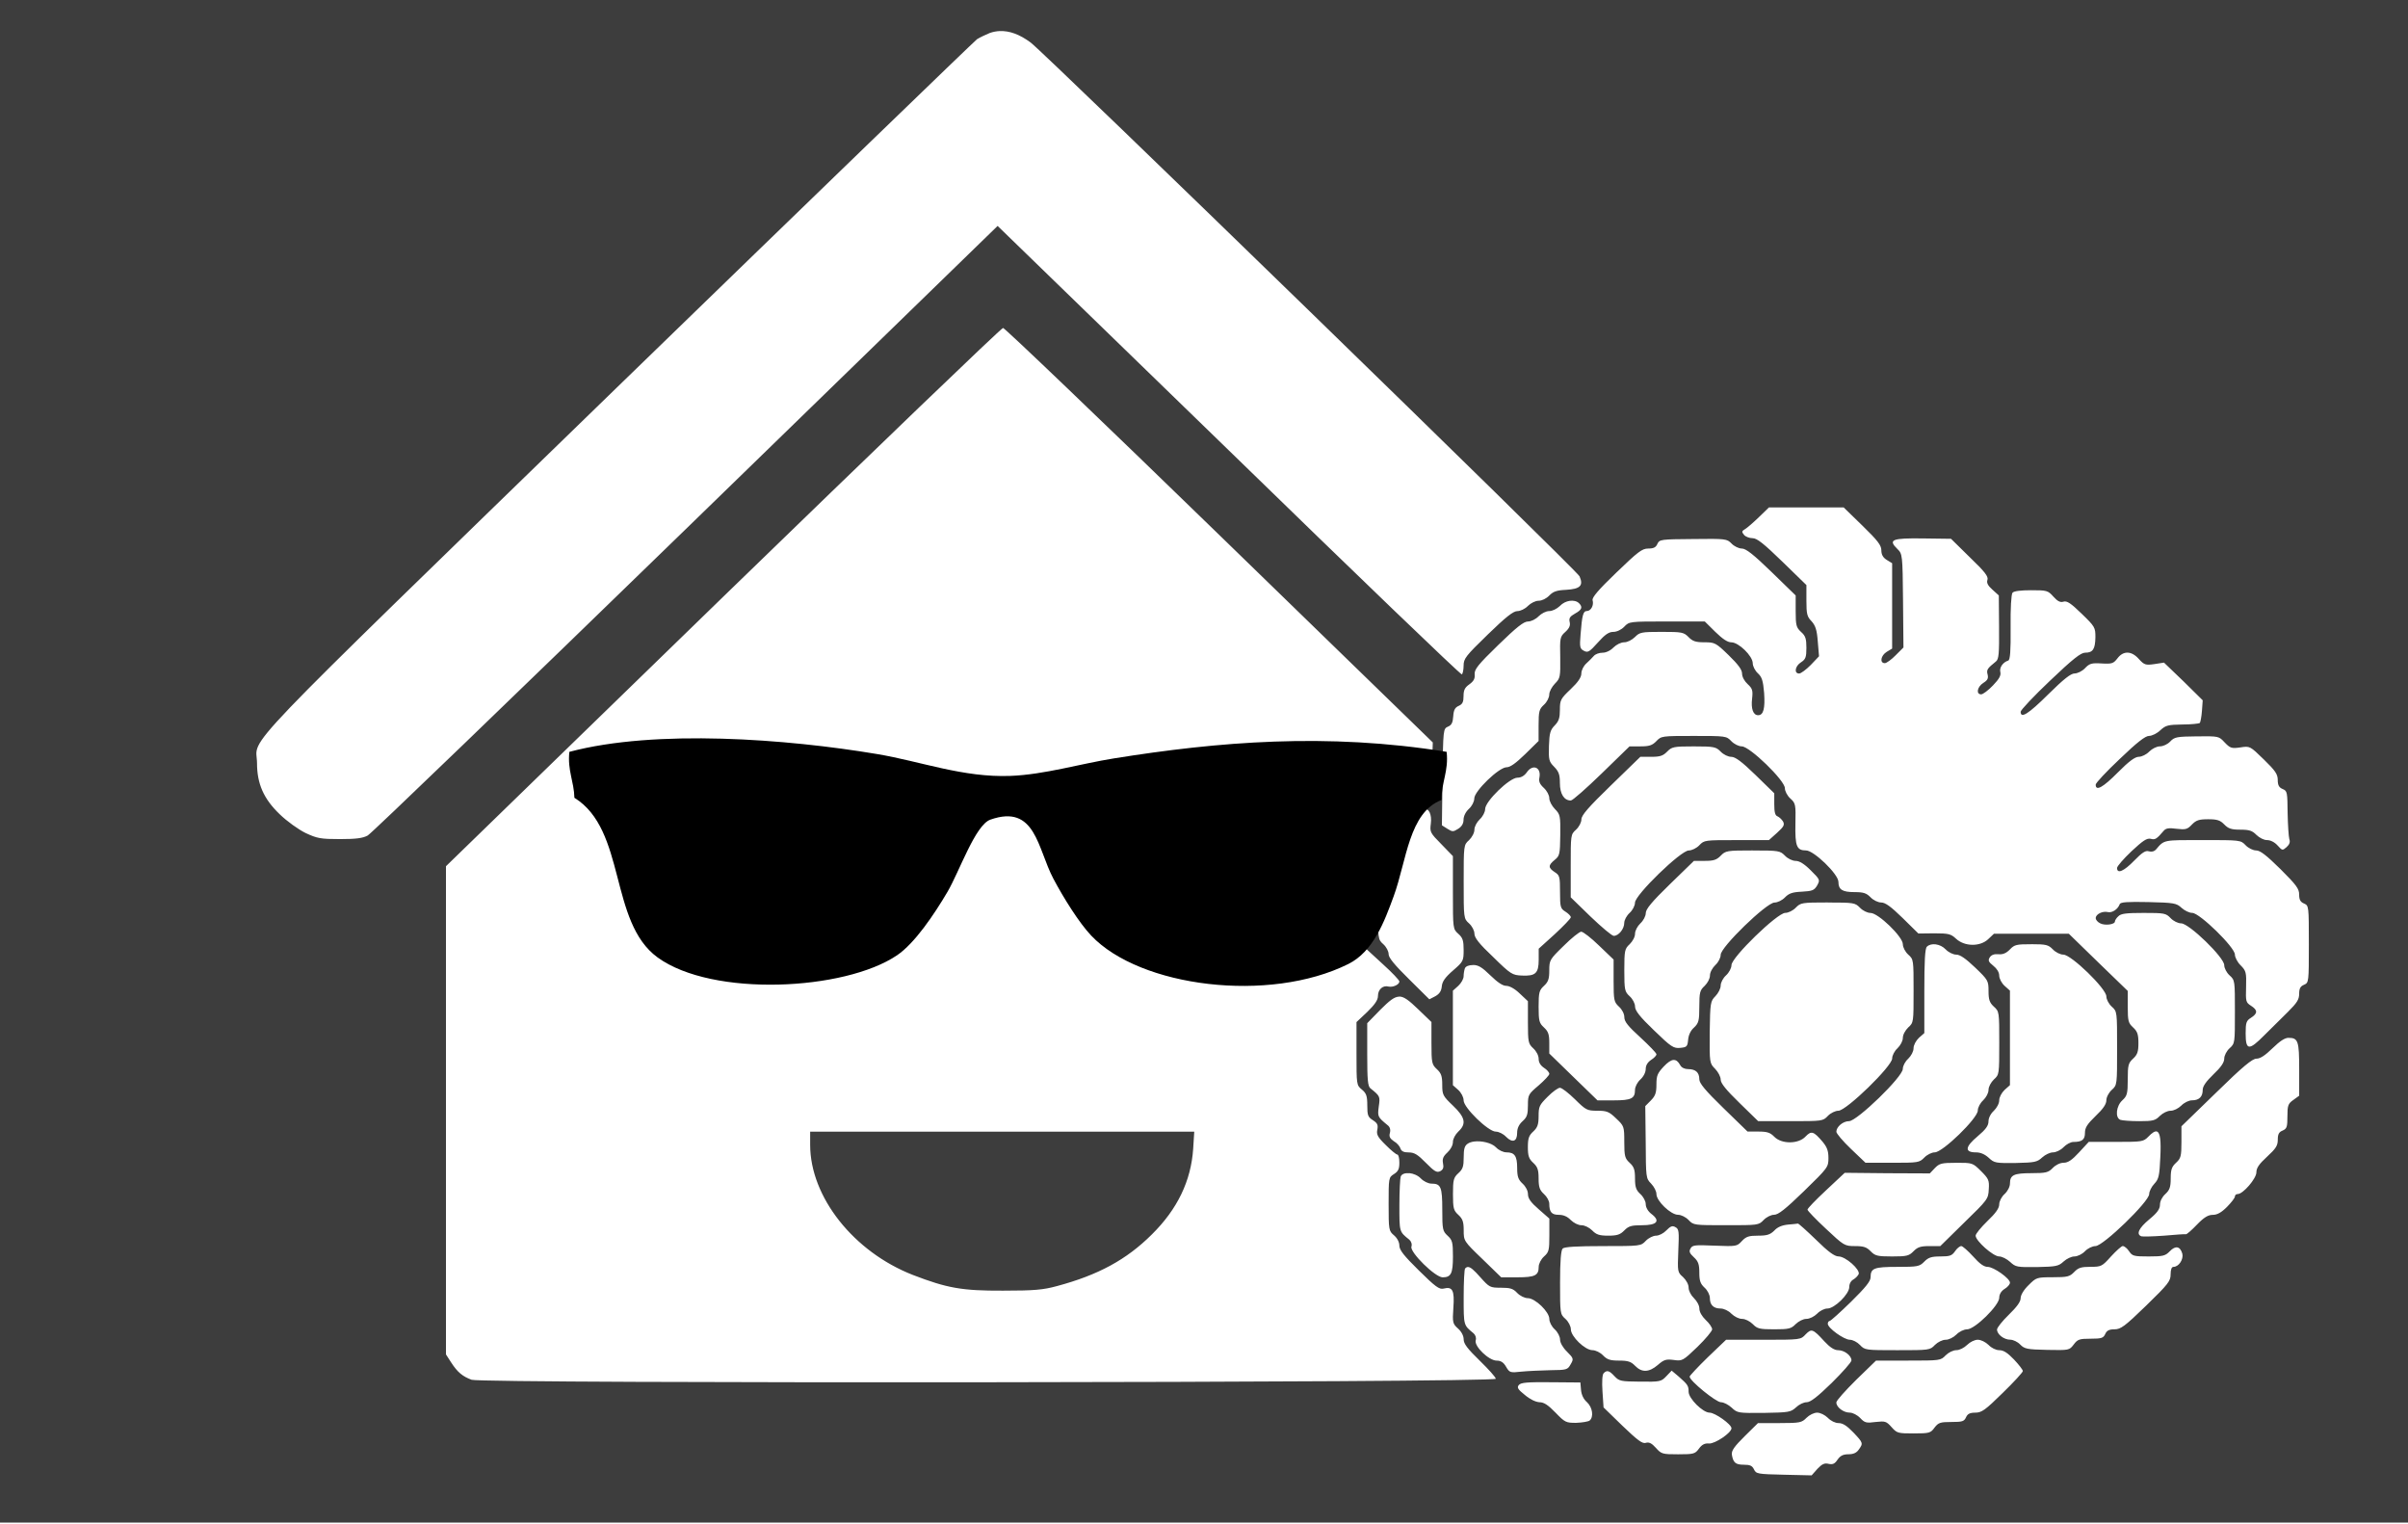 <?xml version="1.0" encoding="UTF-8" standalone="no"?>
<!-- Created with Inkscape (http://www.inkscape.org/) -->

<svg
   xmlns:dc="http://purl.org/dc/elements/1.1/"
   xmlns:cc="http://creativecommons.org/ns#"
   xmlns:rdf="http://www.w3.org/1999/02/22-rdf-syntax-ns#"
   xmlns:svg="http://www.w3.org/2000/svg"
   xmlns="http://www.w3.org/2000/svg"
   xmlns:sodipodi="http://sodipodi.sourceforge.net/DTD/sodipodi-0.dtd"
   xmlns:inkscape="http://www.inkscape.org/namespaces/inkscape"
   width="79"
   height="50"
   viewBox="0 0 79 50"
   id="svg4288"
   version="1.1"
   inkscape:version="0.91 r13725"
   sodipodi:docname="loxberry_footer_logo.svg">
  <defs
     id="defs4290" />
  <sodipodi:namedview
     id="base"
     pagecolor="#ffffff"
     bordercolor="#666666"
     borderopacity="1.0"
     inkscape:pageopacity="1"
     inkscape:pageshadow="2"
     inkscape:zoom="11.313709"
     inkscape:cx="32.499301"
     inkscape:cy="22.657345"
     inkscape:document-units="px"
     inkscape:current-layer="layer3"
     showgrid="false"
     units="px"
     inkscape:window-width="1920"
     inkscape:window-height="1057"
     inkscape:window-x="-8"
     inkscape:window-y="1072"
     inkscape:window-maximized="1"
     borderlayer="false" />
  <g
     inkscape:groupmode="layer"
     id="layer2"
     inkscape:label="Hintergrund"
     transform="translate(0,22)" />
  <g
     inkscape:label="Ebene 1"
     inkscape:groupmode="layer"
     id="layer1"
     transform="translate(0,-1002.362)" />
  <g
     inkscape:groupmode="layer"
     id="layer3"
     inkscape:label="Text"
     transform="translate(0,22)">
    <path
       style="fill:#3d3d3d;fill-opacity:1;stroke:none;stroke-opacity:1"
       d="m -0.01,-0.164 0,50.109 79.51,0 0,-50.109 -79.51,0 z M 32.797,1.02 c 0.323,-0.015 0.657,0.109 1.016,0.375 0.485,0.362 17.93,17.319 18.008,17.51 0.134,0.307 0.021,0.416 -0.443,0.443 -0.309,0.014 -0.422,0.056 -0.549,0.186 -0.098,0.102 -0.244,0.172 -0.35,0.172 -0.105,0 -0.253,0.074 -0.352,0.17 -0.091,0.096 -0.247,0.17 -0.346,0.17 -0.134,1e-6 -0.378,0.192 -0.969,0.766 -0.724,0.703 -0.795,0.791 -0.795,1.023 0,0.137 -0.029,0.267 -0.057,0.287 -0.035,0.02 -3.471,-3.285 -7.639,-7.342 -4.175,-4.05 -7.592,-7.369 -7.592,-7.369 0,0 -4.603,4.473 -10.227,9.943 -5.623,5.463 -10.32,9.991 -10.439,10.053 -0.162,0.089 -0.385,0.117 -0.912,0.117 -0.633,0 -0.745,-0.022 -1.125,-0.199 C 9.788,27.208 9.415,26.941 9.176,26.709 8.649,26.204 8.432,25.707 8.432,25.031 8.425,24.116 7.412,25.173 20.232,12.717 26.643,6.495 31.963,1.353 32.055,1.285 c 0.098,-0.061 0.288,-0.15 0.422,-0.205 0.105,-0.036 0.213,-0.056 0.32,-0.061 z m 0.109,9.736 c 0.056,0 3.253,3.059 7.098,6.795 l 7.002,6.803 -0.027,0.832 -0.029,0.836 -0.695,0.682 c -0.499,0.492 -0.697,0.733 -0.697,0.855 0,0.109 -0.125,0.285 -0.357,0.518 l -0.359,0.354 0,1.354 0,1.359 0.535,0.492 c 0.295,0.266 0.533,0.518 0.533,0.559 0,0.102 -0.212,0.2 -0.359,0.166 -0.183,-0.048 -0.344,0.094 -0.344,0.312 0,0.13 -0.104,0.281 -0.35,0.52 l -0.354,0.334 0,1.031 c 0,1.018 5.7e-5,1.038 0.176,1.182 0.148,0.123 0.178,0.212 0.178,0.52 0,0.321 0.02,0.382 0.182,0.484 0.148,0.096 0.177,0.152 0.148,0.309 -0.035,0.157 0.006,0.244 0.273,0.504 0.169,0.171 0.344,0.314 0.379,0.314 0.042,0 0.07,0.115 0.07,0.266 0,0.205 -0.035,0.286 -0.176,0.375 -0.176,0.109 -0.176,0.133 -0.176,0.986 0,0.847 0.007,0.88 0.176,1.023 0.105,0.089 0.176,0.225 0.176,0.334 0,0.15 0.149,0.335 0.641,0.82 0.541,0.533 0.668,0.628 0.809,0.594 0.295,-0.075 0.364,0.055 0.322,0.629 -0.035,0.492 -0.019,0.527 0.156,0.684 0.112,0.102 0.182,0.237 0.182,0.354 0,0.143 0.127,0.308 0.527,0.697 0.288,0.28 0.527,0.546 0.527,0.594 0,0.13 -33.241,0.163 -33.6,0.033 -0.295,-0.109 -0.463,-0.244 -0.674,-0.572 l -0.168,-0.26 0,-8.004 0,-8.01 9.088,-8.832 c 4.998,-4.849 9.131,-8.824 9.188,-8.824 z m 25.127,5.889 1.223,0 1.23,0 0.617,0.6 c 0.499,0.485 0.619,0.643 0.619,0.807 0,0.143 0.056,0.239 0.176,0.314 l 0.178,0.109 0,1.4 0,1.4 -0.178,0.107 c -0.197,0.123 -0.238,0.371 -0.062,0.371 0.056,0 0.219,-0.118 0.359,-0.262 l 0.252,-0.252 -0.014,-1.535 C 62.42,18.196 62.412,18.167 62.25,18.01 61.934,17.702 62.067,17.648 63.086,17.662 l 0.922,0.012 0.619,0.609 c 0.492,0.471 0.611,0.629 0.576,0.738 -0.035,0.096 0.015,0.191 0.162,0.32 l 0.211,0.191 0.008,1.037 c 0.007,0.867 -0.008,1.052 -0.1,1.127 -0.288,0.232 -0.318,0.275 -0.275,0.432 0.028,0.123 -4.8e-5,0.185 -0.141,0.273 -0.204,0.13 -0.246,0.375 -0.07,0.375 0.056,0 0.234,-0.131 0.389,-0.295 0.204,-0.212 0.266,-0.328 0.238,-0.438 -0.035,-0.143 0.084,-0.32 0.26,-0.375 0.063,-0.02 0.085,-0.314 0.078,-1.086 -0.007,-0.628 0.02,-1.084 0.062,-1.139 0.049,-0.055 0.267,-0.082 0.611,-0.082 0.513,-10e-7 0.55,0.006 0.732,0.211 0.134,0.15 0.225,0.198 0.33,0.164 0.112,-0.034 0.237,0.046 0.596,0.395 0.436,0.423 0.451,0.451 0.451,0.771 -0.007,0.396 -0.085,0.508 -0.338,0.508 -0.141,0 -0.408,0.211 -1.146,0.914 -0.534,0.505 -0.969,0.969 -0.969,1.023 0,0.232 0.246,0.083 0.906,-0.572 0.506,-0.499 0.739,-0.684 0.865,-0.684 0.091,-10e-7 0.247,-0.074 0.338,-0.17 0.148,-0.157 0.218,-0.179 0.549,-0.158 0.344,0.02 0.386,8.1e-4 0.52,-0.17 0.19,-0.253 0.462,-0.248 0.701,0.025 0.176,0.191 0.218,0.207 0.506,0.166 l 0.318,-0.049 0.639,0.613 0.631,0.623 -0.025,0.35 c -0.014,0.191 -0.049,0.367 -0.07,0.395 -0.028,0.02 -0.284,0.049 -0.572,0.049 -0.471,0.007 -0.547,0.026 -0.723,0.189 -0.105,0.102 -0.275,0.186 -0.373,0.186 -0.119,0 -0.393,0.212 -0.955,0.752 -0.436,0.41 -0.793,0.791 -0.793,0.846 0,0.225 0.236,0.096 0.729,-0.402 0.366,-0.369 0.563,-0.512 0.689,-0.512 0.091,0 0.247,-0.074 0.338,-0.17 0.098,-0.096 0.246,-0.172 0.352,-0.172 0.105,0 0.252,-0.069 0.336,-0.158 0.141,-0.15 0.218,-0.163 0.879,-0.17 0.71,-0.007 0.716,-0.008 0.906,0.197 0.183,0.191 0.227,0.207 0.516,0.166 0.316,-0.048 0.315,-0.049 0.771,0.395 0.38,0.369 0.457,0.485 0.457,0.676 0,0.171 0.045,0.247 0.164,0.295 0.148,0.061 0.153,0.109 0.16,0.785 0.007,0.396 0.034,0.778 0.055,0.854 0.035,0.096 0.009,0.177 -0.09,0.266 -0.134,0.116 -0.14,0.116 -0.295,-0.055 -0.098,-0.109 -0.233,-0.176 -0.346,-0.176 -0.105,0 -0.251,-0.076 -0.35,-0.172 -0.134,-0.137 -0.232,-0.17 -0.527,-0.17 -0.295,0 -0.394,-0.035 -0.527,-0.172 -0.134,-0.137 -0.232,-0.17 -0.527,-0.17 -0.302,0 -0.395,0.032 -0.535,0.176 -0.148,0.157 -0.205,0.171 -0.5,0.137 -0.253,-0.034 -0.35,-0.019 -0.42,0.062 -0.239,0.28 -0.289,0.307 -0.43,0.266 -0.127,-0.027 -0.258,0.062 -0.631,0.41 -0.26,0.246 -0.473,0.492 -0.473,0.547 0,0.205 0.225,0.108 0.562,-0.24 0.26,-0.266 0.373,-0.341 0.479,-0.307 0.091,0.027 0.175,0.008 0.238,-0.061 0.274,-0.321 0.225,-0.307 1.525,-0.307 1.237,0 1.252,-8.11e-4 1.414,0.17 0.091,0.096 0.245,0.17 0.344,0.17 0.134,0 0.337,0.158 0.801,0.615 0.52,0.519 0.611,0.641 0.611,0.832 0,0.171 0.043,0.247 0.162,0.295 0.155,0.068 0.156,0.089 0.156,1.332 0,1.243 -0.002,1.264 -0.156,1.332 -0.119,0.048 -0.162,0.121 -0.162,0.299 0,0.184 -0.07,0.294 -0.365,0.588 -0.204,0.198 -0.554,0.546 -0.779,0.771 -0.506,0.512 -0.611,0.497 -0.611,-0.062 0,-0.348 0.019,-0.416 0.174,-0.512 0.225,-0.143 0.225,-0.253 0,-0.396 -0.169,-0.109 -0.174,-0.141 -0.16,-0.619 0.014,-0.471 -0.002,-0.528 -0.178,-0.705 -0.105,-0.102 -0.189,-0.265 -0.189,-0.354 0,-0.239 -1.159,-1.367 -1.398,-1.367 -0.098,0 -0.251,-0.075 -0.35,-0.164 -0.169,-0.157 -0.248,-0.171 -1.092,-0.191 -0.689,-0.014 -0.911,7.2e-5 -0.939,0.068 -0.056,0.164 -0.248,0.294 -0.389,0.26 -0.176,-0.041 -0.398,0.069 -0.398,0.199 0,0.055 0.062,0.129 0.146,0.17 0.155,0.082 0.484,0.04 0.484,-0.062 0,-0.034 0.05,-0.115 0.113,-0.17 0.084,-0.089 0.268,-0.109 0.83,-0.109 0.675,0 0.73,0.008 0.885,0.172 0.091,0.096 0.245,0.17 0.344,0.17 0.26,0 1.414,1.118 1.414,1.371 0,0.096 0.077,0.247 0.176,0.336 0.176,0.157 0.174,0.178 0.174,1.195 0,1.018 0.002,1.038 -0.174,1.195 -0.098,0.089 -0.176,0.239 -0.176,0.342 0,0.123 -0.106,0.28 -0.352,0.512 -0.239,0.232 -0.354,0.389 -0.354,0.512 0,0.225 -0.118,0.342 -0.35,0.342 -0.105,0 -0.26,0.076 -0.352,0.172 -0.098,0.096 -0.246,0.17 -0.352,0.17 -0.105,0 -0.253,0.074 -0.352,0.17 -0.148,0.15 -0.224,0.172 -0.674,0.172 -0.281,0 -0.556,-0.022 -0.619,-0.043 -0.183,-0.068 -0.141,-0.456 0.062,-0.641 0.155,-0.143 0.178,-0.212 0.178,-0.684 0,-0.471 0.019,-0.538 0.174,-0.682 0.141,-0.13 0.176,-0.225 0.176,-0.512 0,-0.287 -0.035,-0.384 -0.176,-0.514 -0.155,-0.143 -0.174,-0.211 -0.174,-0.676 l 0,-0.52 -0.965,-0.934 -0.969,-0.943 -1.225,0 -1.23,0 -0.195,0.184 c -0.267,0.246 -0.774,0.241 -1.055,-0.025 -0.162,-0.15 -0.238,-0.172 -0.709,-0.172 l -0.521,0.006 -0.52,-0.512 c -0.38,-0.369 -0.563,-0.506 -0.703,-0.506 -0.098,0 -0.254,-0.074 -0.346,-0.17 -0.134,-0.137 -0.232,-0.17 -0.527,-0.17 -0.401,0 -0.527,-0.083 -0.527,-0.336 0,-0.253 -0.808,-1.031 -1.061,-1.031 -0.309,0 -0.364,-0.135 -0.35,-0.873 0.014,-0.635 0.006,-0.677 -0.17,-0.834 -0.098,-0.089 -0.176,-0.24 -0.176,-0.336 0,-0.253 -1.154,-1.371 -1.414,-1.371 -0.098,0 -0.25,-0.074 -0.342,-0.17 -0.162,-0.171 -0.185,-0.172 -1.232,-0.172 -1.047,0 -1.067,0.001 -1.229,0.172 -0.134,0.137 -0.231,0.17 -0.52,0.17 l -0.359,0 -0.914,0.889 c -0.499,0.485 -0.955,0.887 -1.012,0.887 -0.225,0 -0.359,-0.219 -0.359,-0.574 0,-0.273 -0.035,-0.376 -0.189,-0.533 -0.169,-0.171 -0.184,-0.226 -0.17,-0.684 0.014,-0.423 0.044,-0.524 0.191,-0.674 0.134,-0.137 0.168,-0.247 0.168,-0.514 0,-0.314 0.023,-0.36 0.354,-0.674 0.246,-0.232 0.35,-0.391 0.35,-0.514 0,-0.102 0.071,-0.246 0.162,-0.328 0.084,-0.075 0.197,-0.191 0.246,-0.246 0.049,-0.061 0.177,-0.107 0.289,-0.107 0.112,0 0.259,-0.069 0.357,-0.172 0.098,-0.096 0.246,-0.17 0.352,-0.17 0.105,0 0.253,-0.076 0.352,-0.172 0.155,-0.157 0.209,-0.17 0.877,-0.17 0.668,-1e-6 0.726,0.013 0.881,0.17 0.134,0.137 0.231,0.172 0.52,0.172 0.337,0 0.373,0.012 0.795,0.422 0.316,0.307 0.441,0.479 0.441,0.602 0,0.109 0.078,0.252 0.184,0.348 0.155,0.143 0.175,0.206 0.146,0.473 -0.042,0.335 0.036,0.547 0.197,0.547 0.176,-1e-6 0.232,-0.22 0.197,-0.732 -0.035,-0.403 -0.072,-0.52 -0.205,-0.643 -0.091,-0.082 -0.168,-0.233 -0.168,-0.328 0,-0.239 -0.462,-0.687 -0.701,-0.688 -0.127,0 -0.288,-0.11 -0.527,-0.342 l -0.346,-0.342 -1.236,0 c -1.23,0 -1.245,0.001 -1.406,0.172 -0.098,0.102 -0.247,0.17 -0.359,0.17 -0.148,-1e-6 -0.274,0.088 -0.506,0.348 -0.274,0.307 -0.331,0.342 -0.457,0.273 -0.134,-0.068 -0.146,-0.122 -0.111,-0.539 0.049,-0.635 0.086,-0.766 0.205,-0.766 0.134,0 0.239,-0.192 0.189,-0.355 -0.021,-0.089 0.182,-0.333 0.779,-0.906 0.71,-0.683 0.843,-0.789 1.047,-0.789 0.176,0 0.252,-0.038 0.301,-0.154 0.07,-0.143 0.1,-0.151 1.176,-0.158 1.075,-0.014 1.103,-0.007 1.258,0.15 0.084,0.089 0.238,0.162 0.336,0.162 0.134,0 0.382,0.194 0.973,0.768 l 0.793,0.771 0,0.518 c 0,0.464 0.021,0.534 0.176,0.678 0.148,0.13 0.176,0.225 0.176,0.525 0,0.307 -0.028,0.375 -0.176,0.471 -0.197,0.123 -0.238,0.369 -0.062,0.369 0.056,-10e-7 0.231,-0.129 0.379,-0.279 l 0.273,-0.287 -0.041,-0.486 c -0.028,-0.382 -0.077,-0.519 -0.203,-0.662 -0.148,-0.15 -0.17,-0.237 -0.17,-0.674 l 0,-0.514 -0.787,-0.766 C 57.865,17.832 57.641,17.654 57.5,17.654 c -0.105,0 -0.234,-0.048 -0.283,-0.109 -0.084,-0.102 -0.075,-0.123 0.037,-0.191 0.07,-0.041 0.274,-0.219 0.457,-0.396 l 0.322,-0.312 z m -6.531,3.064 c 0.115,-0.016 0.229,0.008 0.299,0.076 0.134,0.13 0.096,0.219 -0.129,0.342 -0.169,0.096 -0.204,0.151 -0.176,0.273 0.028,0.116 -0.007,0.205 -0.141,0.328 -0.176,0.157 -0.182,0.196 -0.168,0.838 0.007,0.642 -6.1e-5,0.684 -0.176,0.861 -0.098,0.102 -0.184,0.26 -0.184,0.355 0,0.096 -0.075,0.247 -0.174,0.336 -0.155,0.143 -0.176,0.211 -0.176,0.676 l 0,0.512 -0.438,0.43 c -0.309,0.3 -0.492,0.432 -0.611,0.432 -0.253,0 -1.061,0.784 -1.061,1.023 0,0.102 -0.077,0.253 -0.176,0.342 -0.105,0.096 -0.176,0.239 -0.176,0.355 0,0.123 -0.056,0.224 -0.176,0.299 -0.162,0.102 -0.19,0.102 -0.352,0 l -0.182,-0.115 0.02,-1.584 c 0.021,-1.557 0.023,-1.584 0.178,-1.652 0.119,-0.048 0.16,-0.13 0.174,-0.342 0.014,-0.205 0.057,-0.287 0.184,-0.342 0.119,-0.055 0.154,-0.124 0.154,-0.322 0,-0.191 0.042,-0.278 0.189,-0.381 0.141,-0.102 0.19,-0.185 0.176,-0.328 -0.014,-0.164 0.106,-0.314 0.773,-0.963 0.604,-0.587 0.836,-0.771 0.977,-0.771 0.098,0 0.254,-0.074 0.346,-0.17 0.098,-0.096 0.244,-0.172 0.35,-0.172 0.105,0 0.253,-0.074 0.352,-0.17 0.088,-0.092 0.207,-0.15 0.322,-0.166 z m 4.07,4.775 c 0.668,0 0.724,0.015 0.879,0.172 0.091,0.096 0.247,0.17 0.346,0.17 0.134,-1e-6 0.345,0.157 0.795,0.594 l 0.617,0.602 0,0.359 c 0,0.26 0.028,0.369 0.105,0.396 0.063,0.027 0.141,0.104 0.184,0.172 0.056,0.109 0.021,0.171 -0.197,0.369 l -0.268,0.24 -1.061,0 c -1.04,0 -1.061,-8.11e-4 -1.223,0.17 -0.091,0.096 -0.247,0.17 -0.346,0.17 -0.26,0 -1.764,1.46 -1.764,1.713 0,0.096 -0.077,0.247 -0.176,0.336 -0.098,0.089 -0.176,0.237 -0.176,0.326 0,0.198 -0.182,0.426 -0.344,0.426 -0.063,0 -0.401,-0.289 -0.76,-0.631 l -0.652,-0.633 0,-1.031 c 0,-1.011 -0.002,-1.03 0.174,-1.188 0.098,-0.089 0.176,-0.24 0.176,-0.336 0,-0.137 0.227,-0.396 0.965,-1.113 l 0.969,-0.941 0.359,0 c 0.288,0 0.386,-0.033 0.52,-0.17 0.155,-0.157 0.209,-0.172 0.877,-0.172 z m -5.182,0.701 c 0.09,0.035 0.147,0.149 0.115,0.316 -0.028,0.13 0.007,0.219 0.141,0.342 0.105,0.096 0.182,0.244 0.182,0.34 0,0.096 0.085,0.253 0.184,0.355 0.176,0.178 0.183,0.226 0.176,0.861 -0.007,0.621 -0.02,0.677 -0.182,0.807 -0.218,0.178 -0.218,0.259 0,0.402 0.162,0.102 0.174,0.15 0.174,0.648 0,0.499 0.014,0.546 0.176,0.648 0.098,0.061 0.178,0.143 0.178,0.184 0,0.041 -0.239,0.288 -0.527,0.555 l -0.527,0.477 0,0.363 c 0,0.444 -0.106,0.538 -0.549,0.518 -0.316,-0.014 -0.367,-0.041 -0.943,-0.607 -0.464,-0.437 -0.617,-0.635 -0.617,-0.771 0,-0.096 -0.077,-0.245 -0.176,-0.334 -0.176,-0.157 -0.176,-0.17 -0.176,-1.365 0,-1.195 6e-5,-1.208 0.176,-1.365 0.098,-0.096 0.176,-0.239 0.176,-0.342 0,-0.102 0.077,-0.246 0.176,-0.342 0.098,-0.089 0.176,-0.24 0.176,-0.336 0,-0.253 0.8,-1.029 1.061,-1.029 0.119,0 0.225,-0.063 0.303,-0.172 0.095,-0.143 0.217,-0.187 0.307,-0.152 z m -3.654,1.359 c 0.132,-0.042 0.247,0.168 0.205,0.48 -0.035,0.266 -0.02,0.299 0.346,0.668 l 0.379,0.391 0,1.193 c 0,1.181 6.1e-5,1.196 0.176,1.354 0.148,0.13 0.176,0.226 0.176,0.533 0,0.355 -0.013,0.381 -0.344,0.668 -0.26,0.225 -0.359,0.363 -0.373,0.527 -0.014,0.15 -0.077,0.245 -0.211,0.32 l -0.197,0.102 -0.668,-0.662 c -0.471,-0.464 -0.668,-0.702 -0.668,-0.818 0,-0.096 -0.075,-0.239 -0.174,-0.328 -0.176,-0.157 -0.178,-0.172 -0.178,-1.354 l 0,-1.195 0.395,-0.375 c 0.288,-0.28 0.38,-0.41 0.352,-0.52 -0.028,-0.102 0.043,-0.212 0.268,-0.424 0.176,-0.157 0.343,-0.348 0.385,-0.43 0.042,-0.075 0.089,-0.117 0.133,-0.131 z m 10.77,1.354 c 0.857,0 0.893,0.008 1.055,0.172 0.091,0.096 0.246,0.17 0.352,0.17 0.119,0 0.281,0.097 0.492,0.309 0.309,0.307 0.309,0.312 0.211,0.496 -0.098,0.164 -0.161,0.185 -0.506,0.205 -0.309,0.014 -0.422,0.056 -0.549,0.186 -0.091,0.096 -0.245,0.17 -0.344,0.17 -0.26,0 -1.766,1.46 -1.766,1.713 0,0.096 -0.075,0.247 -0.174,0.336 -0.098,0.096 -0.178,0.239 -0.178,0.342 0,0.102 -0.075,0.246 -0.174,0.342 C 55.771,32.481 55.75,32.55 55.75,33.021 c 0,0.464 -0.022,0.538 -0.17,0.682 -0.112,0.096 -0.183,0.245 -0.197,0.402 -0.021,0.225 -0.042,0.247 -0.26,0.268 -0.218,0.02 -0.296,-0.027 -0.865,-0.58 -0.464,-0.444 -0.617,-0.643 -0.617,-0.779 0,-0.096 -0.077,-0.245 -0.176,-0.334 -0.162,-0.15 -0.176,-0.205 -0.176,-0.854 0,-0.649 0.014,-0.703 0.176,-0.854 0.098,-0.096 0.176,-0.239 0.176,-0.342 0,-0.102 0.077,-0.246 0.176,-0.342 0.098,-0.089 0.176,-0.24 0.176,-0.336 0,-0.13 0.197,-0.37 0.787,-0.943 l 0.793,-0.77 0.359,0 c 0.288,0 0.386,-0.033 0.52,-0.17 0.162,-0.164 0.197,-0.172 1.055,-0.172 z m 2.461,1.707 c 0.858,0 0.893,0.008 1.055,0.172 0.091,0.096 0.245,0.17 0.344,0.17 0.253,0 1.061,0.78 1.061,1.025 0,0.102 0.079,0.253 0.178,0.342 0.176,0.157 0.174,0.176 0.174,1.193 0,1.018 0.002,1.038 -0.174,1.195 -0.098,0.096 -0.178,0.239 -0.178,0.342 0,0.102 -0.077,0.246 -0.176,0.342 -0.098,0.089 -0.174,0.238 -0.174,0.334 0,0.253 -1.504,1.715 -1.764,1.715 -0.098,0 -0.254,0.074 -0.346,0.17 -0.162,0.171 -0.184,0.172 -1.225,0.172 l -1.061,0 -0.609,-0.594 c -0.443,-0.43 -0.621,-0.651 -0.621,-0.768 0,-0.096 -0.083,-0.251 -0.182,-0.354 -0.183,-0.184 -0.185,-0.198 -0.178,-1.195 0.014,-0.977 0.024,-1.024 0.186,-1.188 0.098,-0.102 0.174,-0.254 0.174,-0.35 0,-0.096 0.077,-0.245 0.176,-0.334 0.098,-0.089 0.178,-0.24 0.178,-0.336 0,-0.253 1.504,-1.713 1.764,-1.713 0.098,0 0.252,-0.074 0.344,-0.17 0.162,-0.164 0.197,-0.172 1.055,-0.172 z M 51.875,30.562 c 0.063,0 0.326,0.204 0.586,0.457 l 0.477,0.457 0,0.691 c 0,0.649 0.014,0.703 0.176,0.854 0.105,0.096 0.176,0.236 0.176,0.346 0,0.143 0.12,0.295 0.527,0.664 0.288,0.266 0.527,0.512 0.527,0.553 0,0.041 -0.077,0.122 -0.176,0.184 -0.112,0.075 -0.176,0.179 -0.176,0.295 0,0.109 -0.07,0.252 -0.176,0.348 -0.098,0.089 -0.176,0.239 -0.176,0.342 0,0.28 -0.119,0.342 -0.695,0.342 l -0.535,0 -0.787,-0.764 -0.795,-0.773 0,-0.348 c -10e-7,-0.28 -0.033,-0.376 -0.174,-0.506 -0.155,-0.143 -0.176,-0.21 -0.176,-0.682 0,-0.471 0.021,-0.54 0.176,-0.684 0.141,-0.13 0.174,-0.226 0.174,-0.506 -10e-7,-0.335 0.014,-0.361 0.471,-0.805 0.26,-0.26 0.52,-0.465 0.576,-0.465 z m 14.77,0.41 c 0.485,1e-6 0.556,0.02 0.703,0.17 0.091,0.096 0.245,0.172 0.344,0.172 0.26,0 1.412,1.118 1.412,1.371 0,0.096 0.079,0.247 0.178,0.336 0.176,0.157 0.174,0.17 0.174,1.365 0,1.195 0.002,1.208 -0.174,1.365 -0.098,0.089 -0.178,0.239 -0.178,0.342 0,0.123 -0.104,0.28 -0.35,0.512 -0.274,0.266 -0.352,0.382 -0.352,0.553 -10e-7,0.225 -0.093,0.301 -0.381,0.301 -0.084,0 -0.231,0.076 -0.322,0.172 -0.091,0.096 -0.247,0.17 -0.346,0.17 -0.098,0 -0.253,0.075 -0.352,0.164 -0.169,0.157 -0.246,0.17 -0.871,0.184 -0.661,0.007 -0.702,8.11e-4 -0.885,-0.17 -0.127,-0.116 -0.268,-0.178 -0.416,-0.178 -0.38,0 -0.366,-0.177 0.049,-0.525 0.267,-0.225 0.359,-0.349 0.359,-0.492 0,-0.109 0.07,-0.252 0.176,-0.348 0.098,-0.096 0.176,-0.239 0.176,-0.342 0,-0.102 0.077,-0.246 0.176,-0.342 l 0.176,-0.156 0,-1.551 0,-1.549 -0.176,-0.158 c -0.098,-0.089 -0.176,-0.24 -0.176,-0.336 0,-0.109 -0.079,-0.232 -0.191,-0.32 -0.162,-0.13 -0.182,-0.177 -0.119,-0.279 0.056,-0.082 0.148,-0.115 0.289,-0.102 0.141,0.014 0.254,-0.035 0.373,-0.158 0.148,-0.157 0.218,-0.17 0.703,-0.17 z m -3.135,0.006 c 0.115,0.016 0.234,0.072 0.322,0.164 0.091,0.096 0.247,0.172 0.346,0.172 0.127,0 0.31,0.128 0.619,0.422 0.429,0.41 0.441,0.437 0.441,0.771 0,0.287 0.035,0.384 0.176,0.514 0.176,0.157 0.176,0.178 0.176,1.195 0,1.018 -6.2e-5,1.036 -0.176,1.193 -0.098,0.096 -0.176,0.239 -0.176,0.342 0,0.102 -0.077,0.246 -0.176,0.342 -0.098,0.089 -0.176,0.238 -0.176,0.334 0,0.253 -1.152,1.373 -1.412,1.373 -0.098,0 -0.252,0.076 -0.344,0.172 -0.162,0.164 -0.198,0.17 -1.049,0.17 l -0.879,0 -0.479,-0.457 C 60.458,37.433 60.246,37.18 60.246,37.125 c 0,-0.164 0.219,-0.348 0.416,-0.348 0.26,0 1.764,-1.455 1.764,-1.715 0,-0.096 0.079,-0.245 0.178,-0.334 0.098,-0.096 0.174,-0.239 0.174,-0.342 0,-0.102 0.077,-0.246 0.176,-0.342 l 0.178,-0.156 0,-1.381 c 0,-0.977 0.021,-1.392 0.084,-1.453 0.07,-0.068 0.18,-0.092 0.295,-0.076 z m -15.184,0.676 c 0.176,0 0.296,0.075 0.57,0.342 0.232,0.225 0.4,0.342 0.52,0.342 0.105,0 0.282,0.095 0.443,0.252 l 0.268,0.252 0,0.691 c 0,0.649 0.012,0.703 0.174,0.854 0.105,0.096 0.178,0.238 0.178,0.348 0,0.116 0.063,0.218 0.176,0.293 0.098,0.061 0.174,0.151 0.174,0.199 0,0.041 -0.16,0.213 -0.35,0.377 -0.337,0.287 -0.352,0.306 -0.352,0.654 0,0.294 -0.028,0.39 -0.176,0.52 -0.119,0.109 -0.178,0.231 -0.178,0.381 0,0.287 -0.152,0.343 -0.363,0.131 -0.091,-0.096 -0.239,-0.17 -0.338,-0.17 -0.246,0 -1.055,-0.786 -1.055,-1.025 0,-0.102 -0.077,-0.253 -0.176,-0.342 l -0.176,-0.156 0,-1.551 0,-1.549 0.176,-0.158 c 0.098,-0.089 0.176,-0.233 0.176,-0.314 0,-0.082 0.02,-0.198 0.041,-0.26 0.028,-0.068 0.127,-0.109 0.268,-0.109 z m -2.424,1.035 c 0.164,-0.002 0.331,0.136 0.619,0.412 l 0.441,0.424 0,0.691 c 0,0.649 0.014,0.703 0.176,0.854 0.141,0.13 0.178,0.225 0.178,0.512 0,0.328 0.019,0.369 0.35,0.684 0.408,0.389 0.45,0.601 0.176,0.854 -0.098,0.096 -0.176,0.237 -0.176,0.34 0,0.109 -0.078,0.252 -0.184,0.348 -0.134,0.123 -0.169,0.206 -0.141,0.35 0.028,0.137 0.009,0.205 -0.09,0.26 -0.112,0.055 -0.19,0.013 -0.471,-0.273 -0.267,-0.273 -0.38,-0.342 -0.562,-0.342 -0.162,0 -0.24,-0.035 -0.275,-0.131 -0.021,-0.075 -0.118,-0.184 -0.217,-0.238 -0.127,-0.089 -0.162,-0.151 -0.127,-0.273 0.028,-0.102 0.001,-0.197 -0.076,-0.252 -0.33,-0.273 -0.331,-0.281 -0.289,-0.615 0.049,-0.328 0.041,-0.341 -0.275,-0.594 -0.084,-0.068 -0.104,-0.273 -0.104,-1.113 l 0,-1.023 0.434,-0.445 c 0.285,-0.283 0.449,-0.424 0.613,-0.426 z m 29.178,1.355 c 0.316,0 0.35,0.102 0.35,1.031 l 0,0.867 -0.189,0.137 c -0.176,0.123 -0.197,0.184 -0.197,0.539 0,0.348 -0.019,0.403 -0.152,0.465 -0.127,0.048 -0.164,0.123 -0.164,0.301 0,0.198 -0.063,0.292 -0.352,0.559 -0.26,0.239 -0.35,0.368 -0.35,0.512 0,0.205 -0.438,0.713 -0.613,0.713 -0.049,0 -0.092,0.032 -0.092,0.08 0,0.048 -0.119,0.198 -0.26,0.342 -0.183,0.184 -0.322,0.26 -0.463,0.26 -0.155,-1e-6 -0.29,0.081 -0.521,0.32 -0.176,0.184 -0.335,0.323 -0.363,0.316 -0.021,-0.007 -0.347,0.013 -0.713,0.047 -0.365,0.027 -0.708,0.035 -0.75,0.021 -0.176,-0.068 -0.085,-0.268 0.26,-0.555 0.267,-0.219 0.352,-0.343 0.352,-0.486 -10e-7,-0.109 0.07,-0.25 0.176,-0.346 0.141,-0.13 0.176,-0.227 0.176,-0.514 0,-0.287 0.035,-0.382 0.176,-0.512 0.155,-0.143 0.176,-0.213 0.176,-0.678 l 0,-0.518 1.139,-1.105 c 0.879,-0.861 1.189,-1.113 1.322,-1.113 0.127,0 0.288,-0.11 0.527,-0.342 0.239,-0.232 0.401,-0.342 0.527,-0.342 z m -20.178,0.727 c 0.086,-0.008 0.154,0.048 0.221,0.168 0.042,0.082 0.147,0.131 0.26,0.131 0.246,0 0.367,0.109 0.367,0.334 0,0.13 0.197,0.368 0.787,0.941 l 0.795,0.773 0.357,0 c 0.288,0 0.386,0.033 0.52,0.17 0.239,0.246 0.795,0.245 1.027,-0.008 0.19,-0.198 0.265,-0.169 0.553,0.166 0.148,0.178 0.197,0.298 0.197,0.537 0,0.3 -0.012,0.321 -0.799,1.086 -0.612,0.594 -0.846,0.779 -0.986,0.779 -0.098,0 -0.25,0.076 -0.342,0.172 -0.162,0.171 -0.185,0.17 -1.232,0.17 -1.047,0 -1.067,8.08e-4 -1.229,-0.17 -0.091,-0.096 -0.247,-0.172 -0.346,-0.172 -0.239,0 -0.709,-0.452 -0.709,-0.678 0,-0.096 -0.077,-0.243 -0.176,-0.346 -0.169,-0.171 -0.169,-0.2 -0.176,-1.361 l -0.014,-1.18 0.184,-0.186 c 0.148,-0.15 0.182,-0.252 0.182,-0.525 0,-0.287 0.034,-0.367 0.238,-0.586 0.13,-0.137 0.234,-0.209 0.32,-0.217 z m -3.723,0.912 c 0.063,0 0.281,0.172 0.492,0.377 0.358,0.355 0.4,0.375 0.73,0.375 0.309,0 0.387,0.027 0.619,0.252 0.26,0.246 0.268,0.259 0.268,0.771 0,0.471 0.021,0.54 0.176,0.684 0.141,0.13 0.176,0.225 0.176,0.512 0,0.287 0.035,0.384 0.176,0.514 0.098,0.089 0.176,0.236 0.176,0.332 0,0.102 0.07,0.233 0.189,0.322 0.302,0.232 0.183,0.369 -0.316,0.369 -0.344,0 -0.436,0.027 -0.576,0.17 -0.134,0.137 -0.232,0.172 -0.527,0.172 -0.295,0 -0.394,-0.035 -0.527,-0.172 -0.098,-0.096 -0.246,-0.17 -0.352,-0.17 -0.105,0 -0.251,-0.074 -0.35,-0.17 -0.112,-0.116 -0.24,-0.172 -0.395,-0.172 -0.232,0 -0.311,-0.089 -0.311,-0.369 0,-0.082 -0.075,-0.224 -0.174,-0.312 -0.141,-0.13 -0.176,-0.227 -0.176,-0.514 0,-0.287 -0.037,-0.382 -0.178,-0.512 -0.141,-0.13 -0.174,-0.225 -0.174,-0.512 0,-0.287 0.033,-0.382 0.174,-0.512 0.141,-0.13 0.178,-0.228 0.178,-0.508 0,-0.314 0.028,-0.366 0.295,-0.633 0.162,-0.164 0.343,-0.295 0.406,-0.295 z m -24.6,1.436 0,0.436 c 0,1.707 1.426,3.51 3.373,4.268 1.118,0.43 1.604,0.52 2.953,0.514 1.026,0 1.32,-0.027 1.77,-0.15 1.35,-0.362 2.279,-0.862 3.115,-1.695 0.836,-0.826 1.285,-1.754 1.355,-2.812 l 0.035,-0.559 -6.305,0 -6.297,0 z m 44.186,0 c 0.107,0.037 0.136,0.302 0.109,0.84 -0.028,0.615 -0.05,0.716 -0.197,0.873 -0.091,0.096 -0.168,0.247 -0.168,0.336 0,0.246 -1.511,1.707 -1.764,1.707 -0.098,0 -0.252,0.074 -0.344,0.17 -0.091,0.096 -0.247,0.17 -0.346,0.17 -0.098,-10e-7 -0.253,0.075 -0.352,0.164 -0.169,0.157 -0.246,0.17 -0.871,0.184 -0.661,0.007 -0.704,8.07e-4 -0.887,-0.17 -0.105,-0.096 -0.266,-0.178 -0.357,-0.178 -0.197,-10e-7 -0.773,-0.511 -0.773,-0.682 0,-0.061 0.176,-0.274 0.387,-0.479 0.274,-0.26 0.387,-0.424 0.387,-0.547 0,-0.102 0.077,-0.251 0.176,-0.34 0.098,-0.089 0.176,-0.239 0.176,-0.342 0,-0.28 0.12,-0.342 0.703,-0.342 0.485,0 0.556,-0.022 0.703,-0.172 0.098,-0.102 0.245,-0.17 0.357,-0.17 0.141,0 0.274,-0.089 0.506,-0.342 l 0.316,-0.342 0.893,0 c 0.865,0 0.899,-0.006 1.061,-0.17 0.127,-0.133 0.221,-0.192 0.285,-0.17 z m -22.406,0.326 c 0.246,-0.032 0.578,0.043 0.721,0.191 0.091,0.096 0.238,0.164 0.344,0.164 0.267,0 0.35,0.122 0.35,0.512 0,0.287 0.037,0.384 0.178,0.514 0.105,0.096 0.176,0.236 0.176,0.346 0,0.137 0.091,0.269 0.352,0.494 l 0.35,0.307 0,0.539 c -10e-7,0.492 -0.012,0.56 -0.174,0.703 -0.098,0.089 -0.176,0.239 -0.176,0.342 0,0.28 -0.121,0.342 -0.697,0.342 l -0.533,0 -0.611,-0.594 c -0.619,-0.594 -0.619,-0.601 -0.619,-0.949 0,-0.28 -0.035,-0.376 -0.176,-0.506 -0.155,-0.143 -0.176,-0.21 -0.176,-0.682 0,-0.471 0.021,-0.54 0.176,-0.684 0.148,-0.13 0.176,-0.226 0.176,-0.52 0,-0.273 0.027,-0.381 0.133,-0.449 0.053,-0.036 0.127,-0.06 0.209,-0.07 z m 15.824,0.697 c 0.527,0 0.534,2.65e-4 0.809,0.273 0.246,0.246 0.275,0.3 0.254,0.594 -0.014,0.321 -0.037,0.347 -0.803,1.092 L 63.656,40.875 l -0.359,0 c -0.288,0 -0.386,0.033 -0.52,0.17 -0.148,0.15 -0.216,0.17 -0.701,0.17 -0.485,0 -0.557,-0.02 -0.705,-0.17 C 61.238,40.908 61.141,40.875 60.859,40.875 c -0.344,0 -0.365,-0.015 -0.955,-0.568 -0.33,-0.307 -0.605,-0.593 -0.605,-0.627 0,-0.041 0.274,-0.323 0.611,-0.637 l 0.611,-0.572 1.393,0.014 1.398,0.006 0.168,-0.178 c 0.148,-0.15 0.218,-0.17 0.703,-0.17 z m -17.947,0.34 c 0.133,0.013 0.28,0.073 0.375,0.172 0.091,0.096 0.246,0.172 0.352,0.172 0.309,0 0.354,0.109 0.354,0.854 0,0.649 0.012,0.703 0.174,0.854 0.155,0.143 0.176,0.21 0.176,0.682 0,0.56 -0.064,0.684 -0.338,0.684 -0.246,0 -1.075,-0.82 -1.025,-1.004 0.028,-0.082 -0.007,-0.178 -0.07,-0.232 -0.33,-0.266 -0.324,-0.245 -0.324,-1.119 0,-0.464 0.022,-0.89 0.043,-0.951 0.035,-0.089 0.152,-0.122 0.285,-0.109 z m 12.746,1.654 c 0.021,-0.007 0.288,0.233 0.598,0.533 0.401,0.396 0.61,0.545 0.736,0.545 0.232,0 0.718,0.432 0.662,0.582 -0.028,0.055 -0.105,0.135 -0.176,0.176 -0.077,0.041 -0.133,0.137 -0.133,0.246 0,0.232 -0.485,0.705 -0.717,0.705 -0.098,0 -0.247,0.074 -0.338,0.17 -0.098,0.096 -0.246,0.17 -0.352,0.17 -0.105,0 -0.253,0.076 -0.352,0.172 -0.148,0.15 -0.218,0.17 -0.703,0.17 -0.485,0 -0.556,-0.02 -0.703,-0.17 -0.098,-0.096 -0.246,-0.172 -0.352,-0.172 -0.105,0 -0.251,-0.074 -0.35,-0.17 -0.091,-0.096 -0.248,-0.17 -0.354,-0.17 -0.232,0 -0.352,-0.116 -0.352,-0.342 0,-0.102 -0.075,-0.253 -0.174,-0.342 C 55.785,42.11 55.75,42.015 55.75,41.742 c 0,-0.273 -0.037,-0.37 -0.178,-0.5 -0.141,-0.13 -0.168,-0.192 -0.111,-0.287 0.063,-0.116 0.141,-0.121 0.795,-0.094 0.71,0.027 0.729,0.025 0.891,-0.152 0.141,-0.15 0.233,-0.176 0.535,-0.176 0.295,10e-7 0.394,-0.036 0.527,-0.166 0.105,-0.116 0.254,-0.177 0.451,-0.197 0.155,-0.014 0.301,-0.026 0.322,-0.033 z m -4.154,0.098 c 0.045,-0.017 0.086,-0.01 0.135,0.018 0.119,0.061 0.126,0.136 0.098,0.771 -0.028,0.69 -0.028,0.71 0.154,0.867 0.105,0.102 0.184,0.24 0.184,0.35 0,0.102 0.075,0.246 0.174,0.342 0.098,0.096 0.178,0.239 0.178,0.342 0,0.109 0.082,0.252 0.209,0.375 0.119,0.109 0.211,0.245 0.211,0.307 -10e-7,0.055 -0.215,0.315 -0.482,0.574 -0.478,0.458 -0.495,0.471 -0.783,0.43 -0.253,-0.034 -0.323,-0.005 -0.52,0.166 -0.288,0.246 -0.526,0.251 -0.744,0.025 -0.134,-0.137 -0.232,-0.17 -0.527,-0.17 -0.295,0 -0.392,-0.035 -0.525,-0.172 -0.091,-0.096 -0.247,-0.17 -0.346,-0.17 -0.246,0 -0.709,-0.451 -0.709,-0.684 0,-0.102 -0.079,-0.253 -0.178,-0.342 -0.176,-0.157 -0.176,-0.176 -0.176,-1.193 0,-0.71 0.03,-1.061 0.086,-1.115 0.056,-0.055 0.458,-0.08 1.322,-0.08 1.23,0 1.243,-0.001 1.404,-0.172 0.091,-0.096 0.245,-0.17 0.336,-0.17 0.098,0 0.247,-0.076 0.338,-0.172 0.067,-0.068 0.117,-0.11 0.162,-0.127 z M 64.346,40.875 c 0.042,0 0.218,0.155 0.387,0.34 0.211,0.239 0.357,0.342 0.477,0.342 0.197,0 0.732,0.381 0.732,0.518 0,0.055 -0.077,0.144 -0.176,0.205 -0.112,0.068 -0.176,0.18 -0.176,0.289 0,0.253 -0.802,1.037 -1.055,1.037 -0.105,0 -0.26,0.076 -0.352,0.172 -0.098,0.096 -0.246,0.17 -0.352,0.17 -0.105,-10e-7 -0.253,0.074 -0.352,0.17 -0.162,0.171 -0.183,0.172 -1.23,0.172 -1.047,0 -1.067,-0.001 -1.229,-0.172 -0.091,-0.096 -0.239,-0.17 -0.33,-0.17 -0.19,-10e-7 -0.725,-0.382 -0.725,-0.525 0,-0.048 0.029,-0.09 0.057,-0.09 0.035,0 0.35,-0.285 0.701,-0.627 0.478,-0.471 0.646,-0.677 0.646,-0.807 0,-0.3 0.113,-0.342 0.879,-0.342 0.668,0 0.726,-0.013 0.881,-0.17 0.134,-0.137 0.231,-0.172 0.533,-0.172 0.309,0 0.378,-0.027 0.477,-0.17 0.063,-0.096 0.156,-0.17 0.205,-0.17 z m 5.299,0 c 0.049,0 0.142,0.074 0.205,0.17 0.105,0.157 0.154,0.17 0.646,0.17 0.471,0 0.542,-0.02 0.689,-0.17 0.19,-0.198 0.342,-0.164 0.412,0.082 0.042,0.184 -0.117,0.43 -0.293,0.43 -0.056,0 -0.092,0.082 -0.092,0.246 0,0.219 -0.079,0.322 -0.803,1.025 -0.703,0.683 -0.835,0.777 -1.039,0.777 -0.176,0 -0.252,0.041 -0.301,0.15 -0.063,0.137 -0.12,0.158 -0.479,0.158 -0.373,0 -0.43,0.021 -0.557,0.191 -0.148,0.191 -0.147,0.189 -0.871,0.176 -0.661,-0.014 -0.744,-0.032 -0.885,-0.176 -0.084,-0.089 -0.233,-0.158 -0.324,-0.158 -0.211,-1e-6 -0.436,-0.177 -0.436,-0.334 0,-0.061 0.176,-0.281 0.387,-0.486 0.26,-0.253 0.387,-0.423 0.387,-0.539 0,-0.102 0.098,-0.273 0.26,-0.43 0.253,-0.253 0.268,-0.26 0.795,-0.26 0.485,0 0.554,-0.02 0.701,-0.17 0.134,-0.143 0.233,-0.172 0.535,-0.172 0.358,0 0.381,-0.014 0.676,-0.342 0.169,-0.184 0.343,-0.34 0.385,-0.34 z m -21.498,0.686 c 0.087,-0.009 0.204,0.092 0.42,0.338 0.295,0.328 0.315,0.342 0.674,0.342 0.302,0 0.4,0.027 0.533,0.17 0.091,0.096 0.247,0.172 0.346,0.172 0.246,0 0.709,0.449 0.709,0.682 0,0.102 0.079,0.253 0.178,0.342 0.098,0.089 0.174,0.238 0.174,0.334 0,0.102 0.093,0.267 0.227,0.396 0.218,0.219 0.225,0.24 0.119,0.418 -0.098,0.178 -0.133,0.185 -0.66,0.191 -0.309,0.007 -0.738,0.026 -0.949,0.047 -0.373,0.041 -0.393,0.035 -0.506,-0.156 -0.084,-0.15 -0.177,-0.205 -0.311,-0.205 -0.253,1e-6 -0.737,-0.464 -0.688,-0.662 0.028,-0.082 -0.007,-0.18 -0.07,-0.234 -0.33,-0.273 -0.324,-0.246 -0.324,-1.182 0,-0.499 0.021,-0.927 0.049,-0.947 0.025,-0.026 0.051,-0.042 0.08,-0.045 z m 11.328,2.096 c 0.082,0.03 0.187,0.133 0.373,0.338 0.19,0.205 0.331,0.295 0.457,0.295 0.204,0 0.436,0.177 0.436,0.334 0,0.061 -0.295,0.39 -0.646,0.738 -0.471,0.458 -0.698,0.635 -0.824,0.635 -0.098,10e-7 -0.251,0.074 -0.35,0.17 -0.176,0.157 -0.233,0.166 -1.049,0.18 -0.85,0.007 -0.871,0.006 -1.061,-0.172 -0.105,-0.096 -0.26,-0.178 -0.352,-0.178 -0.162,0 -1.027,-0.703 -1.027,-0.84 0,-0.027 0.267,-0.316 0.598,-0.637 l 0.598,-0.572 1.225,0 c 1.216,-10e-7 1.223,-1.73e-4 1.385,-0.178 0.098,-0.099 0.157,-0.143 0.238,-0.113 z m 5.412,0.291 c 0.105,-10e-7 0.253,0.074 0.352,0.17 0.098,0.102 0.246,0.172 0.352,0.172 0.141,0 0.274,0.088 0.484,0.307 0.155,0.164 0.289,0.336 0.289,0.377 0,0.041 -0.295,0.362 -0.66,0.717 -0.576,0.567 -0.691,0.648 -0.902,0.648 -0.176,0 -0.252,0.041 -0.301,0.15 -0.063,0.137 -0.12,0.156 -0.479,0.156 -0.366,0 -0.428,0.02 -0.555,0.184 -0.127,0.178 -0.169,0.191 -0.682,0.191 -0.513,0 -0.549,-0.005 -0.725,-0.203 -0.176,-0.198 -0.211,-0.206 -0.527,-0.172 -0.302,0.041 -0.356,0.028 -0.504,-0.129 -0.098,-0.102 -0.247,-0.178 -0.346,-0.178 -0.204,0 -0.438,-0.177 -0.438,-0.334 0,-0.061 0.297,-0.39 0.648,-0.738 l 0.654,-0.635 1.061,0 c 1.04,10e-7 1.061,-0.001 1.223,-0.172 0.098,-0.096 0.246,-0.17 0.352,-0.17 0.105,0 0.253,-0.076 0.352,-0.172 0.098,-0.096 0.246,-0.17 0.352,-0.17 z m -10.045,1.012 0.227,0.191 c 0.302,0.266 0.33,0.306 0.33,0.504 0,0.219 0.465,0.684 0.689,0.684 0.176,0 0.717,0.382 0.717,0.512 0,0.15 -0.541,0.514 -0.738,0.5 -0.134,-0.014 -0.232,0.033 -0.33,0.17 -0.127,0.171 -0.17,0.184 -0.684,0.184 -0.513,0 -0.548,-0.008 -0.73,-0.213 -0.134,-0.15 -0.225,-0.196 -0.33,-0.162 -0.112,0.034 -0.267,-0.083 -0.766,-0.561 l -0.619,-0.602 -0.035,-0.525 c -0.021,-0.321 -0.008,-0.552 0.041,-0.6 0.105,-0.102 0.178,-0.09 0.354,0.102 0.155,0.164 0.209,0.171 0.842,0.178 0.654,0.007 0.689,-1.73e-4 0.857,-0.178 l 0.176,-0.184 z m -3.957,0.381 0.963,0.008 0.021,0.246 c 0.014,0.157 0.085,0.307 0.197,0.402 0.183,0.171 0.225,0.485 0.084,0.602 -0.049,0.034 -0.247,0.067 -0.443,0.074 -0.33,0 -0.365,-0.013 -0.674,-0.334 -0.246,-0.253 -0.38,-0.342 -0.527,-0.342 -0.127,-0.007 -0.31,-0.095 -0.479,-0.238 -0.232,-0.184 -0.268,-0.246 -0.197,-0.328 0.07,-0.082 0.282,-0.097 1.055,-0.09 z m 8.73,0.998 c 0.105,0 0.253,0.074 0.352,0.17 0.098,0.102 0.244,0.172 0.35,0.172 0.141,0 0.275,0.088 0.486,0.307 0.323,0.341 0.33,0.355 0.176,0.566 -0.07,0.102 -0.174,0.15 -0.336,0.15 -0.176,0 -0.268,0.048 -0.359,0.178 -0.091,0.137 -0.156,0.164 -0.289,0.137 -0.134,-0.034 -0.216,1.79e-4 -0.371,0.164 l -0.189,0.213 -0.914,-0.021 c -0.865,-0.02 -0.908,-0.027 -0.979,-0.178 -0.056,-0.116 -0.126,-0.15 -0.33,-0.15 -0.274,-10e-7 -0.352,-0.068 -0.395,-0.334 -0.014,-0.13 0.084,-0.267 0.422,-0.602 l 0.436,-0.43 0.711,0 c 0.668,0 0.724,-0.015 0.879,-0.172 0.098,-0.096 0.246,-0.17 0.352,-0.17 z"
       transform="translate(-7.629395e-6,-22)"
       id="rect5509"
       inkscape:connector-curvature="0" />
    <g
       id="g4"
       transform="matrix(0.082,0,0,0.065,38.676,4.058)"
       style="opacity:1;fill:#000000;fill-opacity:1;stroke:none">
      <g
         id="g6"
         style="fill:#000000;fill-opacity:1">
        <path
           d="m 107.123,-21.468 c 0.872,9.786 -2.128,15.331 -2.017,24.283 -13.097,6.236 -13.973,30.677 -19.163,48.566 -3.741,12.893 -8.162,27.938 -18.154,34.217 -31.614,19.869 -83.354,11.706 -102.875,-14.349 -4.837,-6.456 -10.982,-18.837 -15.129,-28.698 -6.396,-15.21 -7.072,-37.877 -25.214,-29.802 -6.046,2.691 -12.402,26.252 -17.146,36.424 -5.325,11.42 -13.106,25.971 -20.171,32.009 -20.937,17.893 -73.865,21.229 -95.815,1.104 -19.522,-17.9 -12.442,-64.273 -33.283,-80.575 -0.169,-8.276 -2.825,-13.832 -2.017,-23.179 34.667,-11.594 87.101,-6.488 123.046,1.104 17.686,3.735 34.508,11.964 53.454,11.038 13.565,-0.663 27.807,-6.096 41.352,-8.83 41.66,-8.411 85.131,-13.096 133.132,-3.311 z"
           id="path8"
           inkscape:connector-curvature="0"
           style="clip-rule:evenodd;fill:#000000;fill-opacity:1;fill-rule:evenodd" />
      </g>
    </g>
    <rect
       style="fill:none;fill-opacity:1;stroke:none;stroke-opacity:1"
       id="rect6177"
       width="95.964"
       height="45.962"
       x="85.845"
       y="-21.056" />
  </g>
</svg>
